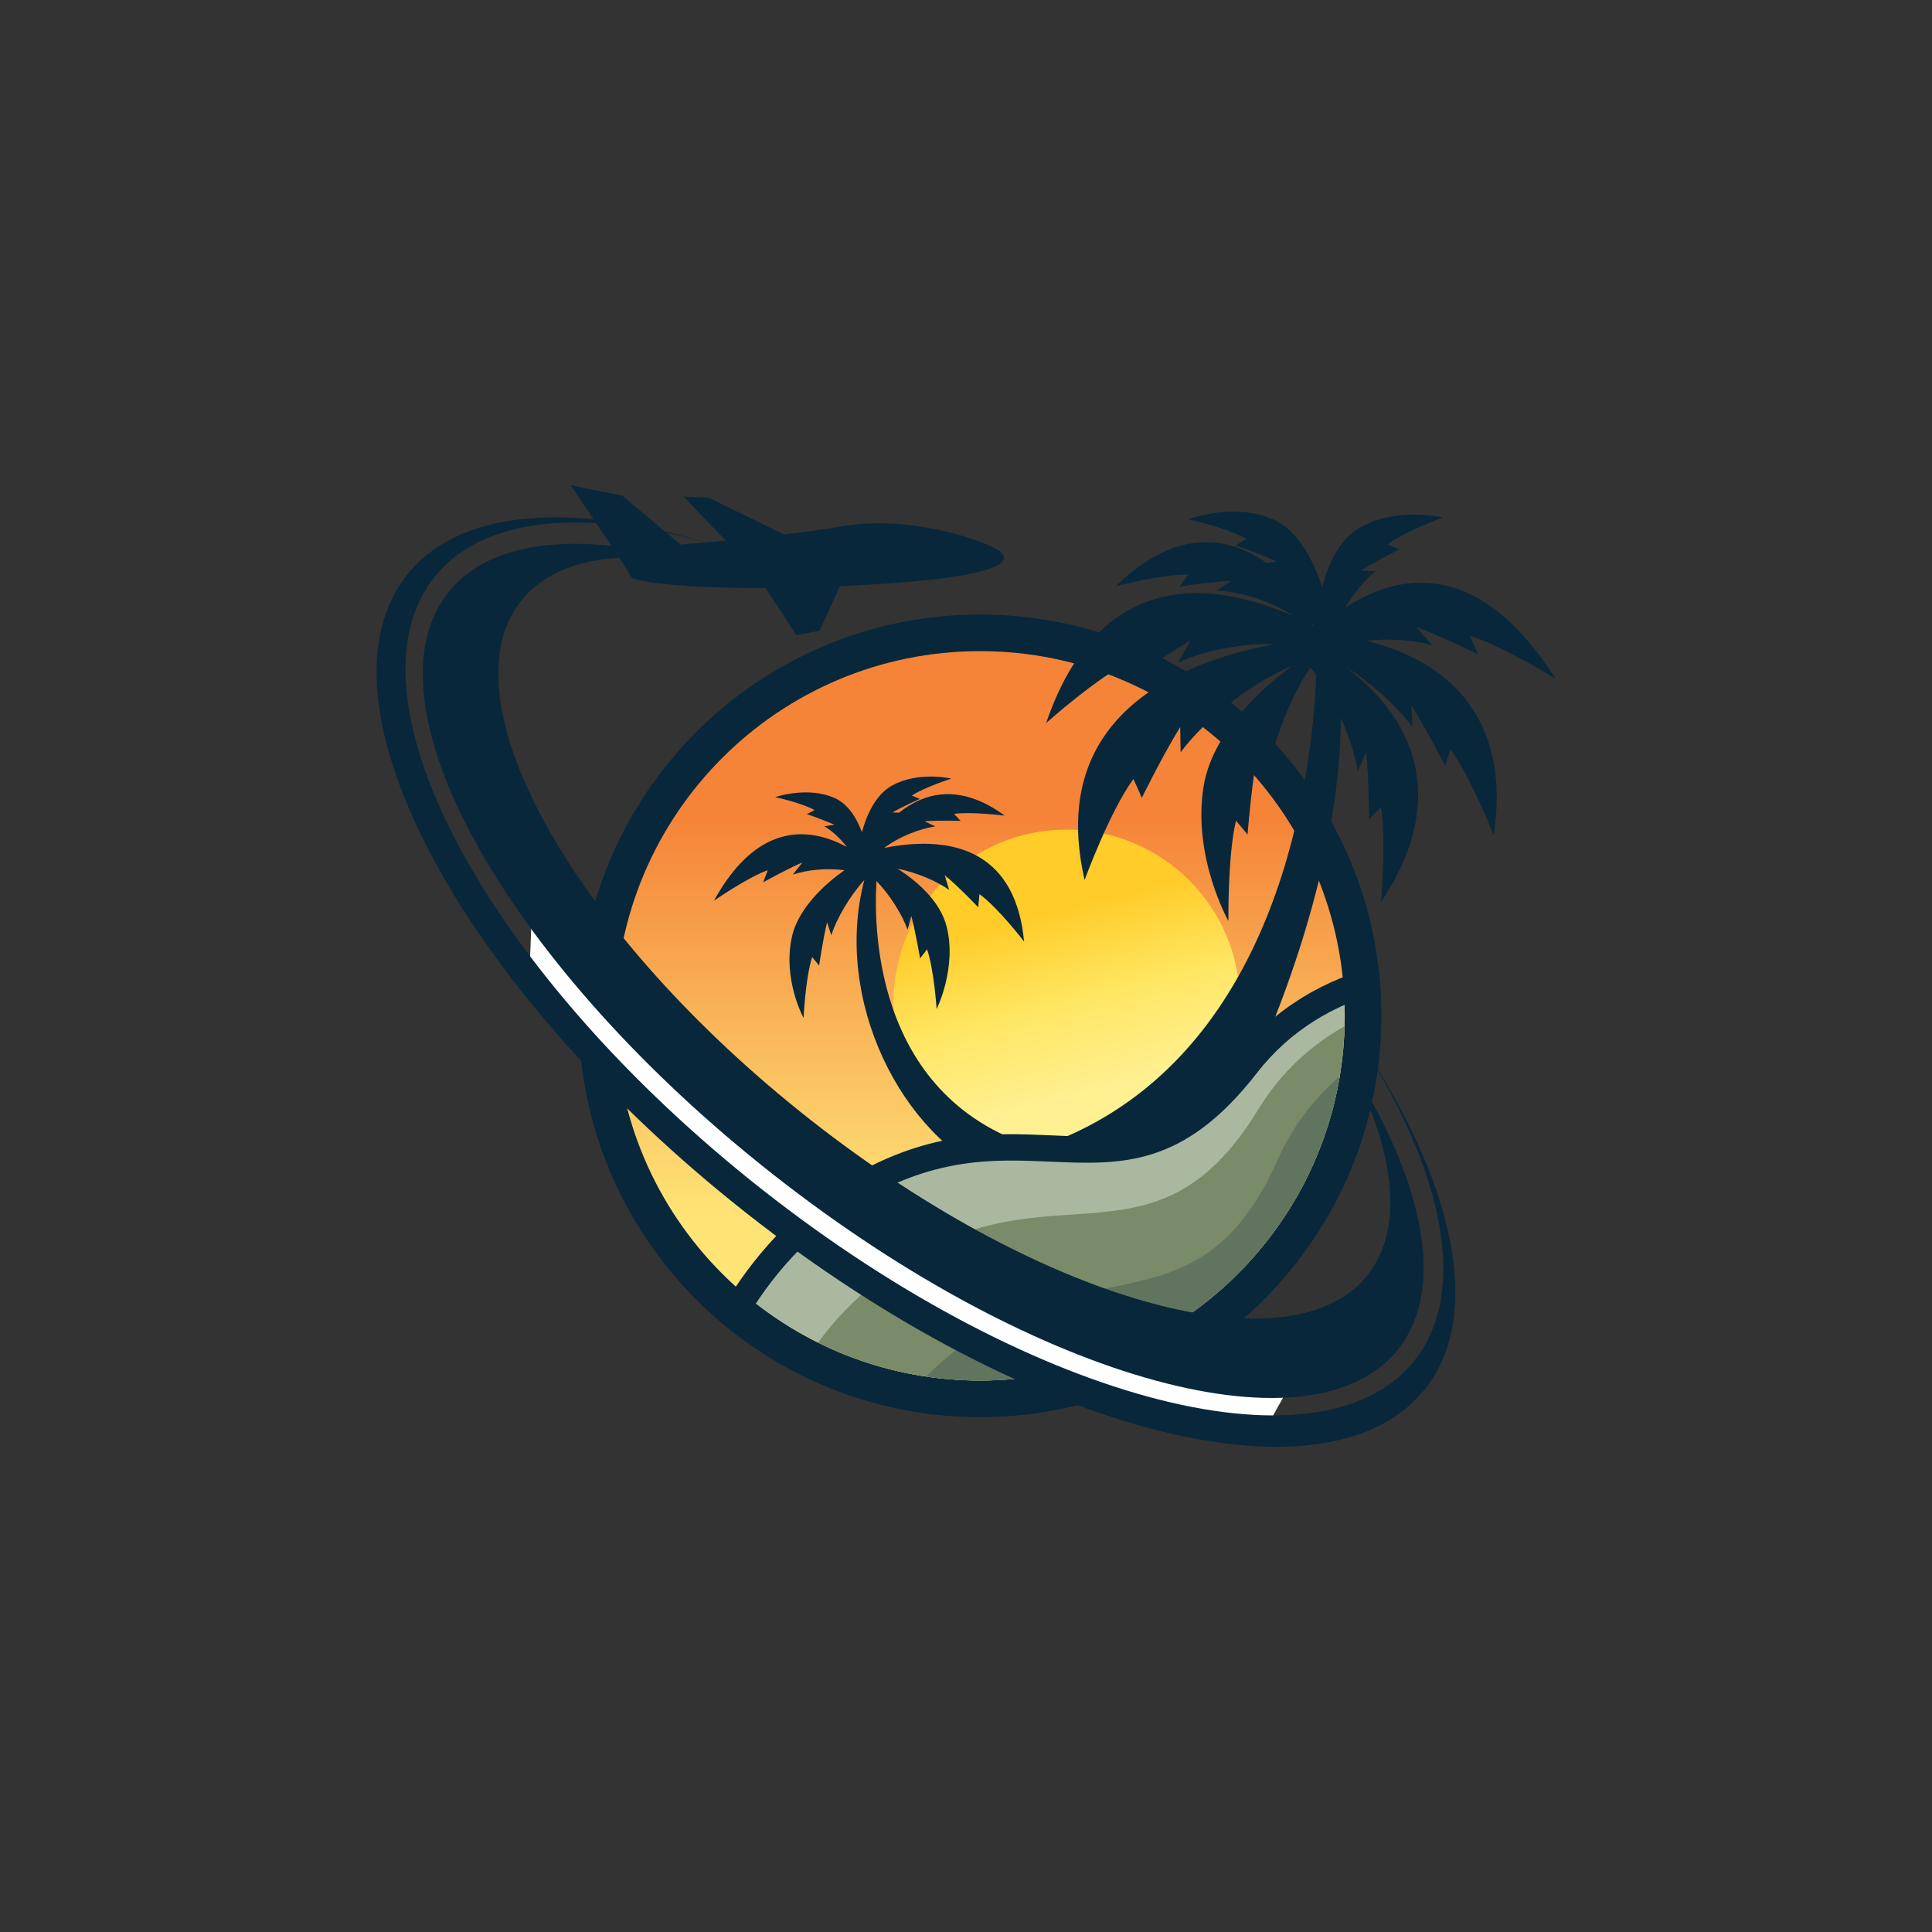 <?xml version="1.0" encoding="UTF-8"?>
<svg xmlns="http://www.w3.org/2000/svg" xmlns:xlink="http://www.w3.org/1999/xlink" width="80" height="80" viewBox="0 0 3000 3000">
<rect x="0" y="0" width="3000" height="3000" fill="#333333" stroke="none"/>
<defs>
<clipPath id="clip-0">
<path clip-rule="nonzero" d="M 955 1011 L 2089 1011 L 2089 2144 L 955 2144 Z M 955 1011 "/>
</clipPath>
<clipPath id="clip-1">
<path clip-rule="nonzero" d="M 1521.82 1011.078 C 1834.5 1011.078 2088.109 1264.691 2088.109 1577.371 C 2088.109 1890.051 1834.5 2143.66 1521.82 2143.66 C 1209.141 2143.66 955.527 1890.051 955.527 1577.371 C 955.527 1264.691 1209.141 1011.078 1521.82 1011.078 Z M 1521.82 1011.078 "/>
</clipPath>
<clipPath id="clip-2">
<path clip-rule="nonzero" d="M 1521.82 1011.078 C 1834.5 1011.078 2088.109 1264.691 2088.109 1577.371 C 2088.109 1890.051 1834.5 2143.66 1521.82 2143.66 C 1209.141 2143.66 955.527 1890.051 955.527 1577.371 C 955.527 1264.691 1209.141 1011.078 1521.82 1011.078 "/>
</clipPath>
<linearGradient id="linear-pattern-0" gradientUnits="userSpaceOnUse" x1="-0.426" y1="0" x2="1.426" y2="0" gradientTransform="matrix(0, 611.677, 611.677, 0, 1521.82, 1271.52)">
<stop offset="0" stop-color="rgb(96.077%, 51.764%, 22.353%)" stop-opacity="1"/>
<stop offset="0.125" stop-color="rgb(96.077%, 51.764%, 22.353%)" stop-opacity="1"/>
<stop offset="0.188" stop-color="rgb(96.077%, 51.764%, 22.353%)" stop-opacity="1"/>
<stop offset="0.219" stop-color="rgb(96.077%, 51.764%, 22.353%)" stop-opacity="1"/>
<stop offset="0.234" stop-color="rgb(96.091%, 51.917%, 22.449%)" stop-opacity="1"/>
<stop offset="0.238" stop-color="rgb(96.132%, 52.338%, 22.714%)" stop-opacity="1"/>
<stop offset="0.242" stop-color="rgb(96.158%, 52.608%, 22.885%)" stop-opacity="1"/>
<stop offset="0.246" stop-color="rgb(96.182%, 52.876%, 23.055%)" stop-opacity="1"/>
<stop offset="0.25" stop-color="rgb(96.208%, 53.146%, 23.225%)" stop-opacity="1"/>
<stop offset="0.254" stop-color="rgb(96.234%, 53.415%, 23.395%)" stop-opacity="1"/>
<stop offset="0.258" stop-color="rgb(96.26%, 53.685%, 23.566%)" stop-opacity="1"/>
<stop offset="0.262" stop-color="rgb(96.284%, 53.955%, 23.735%)" stop-opacity="1"/>
<stop offset="0.266" stop-color="rgb(96.31%, 54.225%, 23.906%)" stop-opacity="1"/>
<stop offset="0.27" stop-color="rgb(96.336%, 54.494%, 24.075%)" stop-opacity="1"/>
<stop offset="0.273" stop-color="rgb(96.362%, 54.764%, 24.246%)" stop-opacity="1"/>
<stop offset="0.277" stop-color="rgb(96.387%, 55.032%, 24.416%)" stop-opacity="1"/>
<stop offset="0.281" stop-color="rgb(96.413%, 55.302%, 24.586%)" stop-opacity="1"/>
<stop offset="0.285" stop-color="rgb(96.439%, 55.571%, 24.756%)" stop-opacity="1"/>
<stop offset="0.289" stop-color="rgb(96.465%, 55.841%, 24.927%)" stop-opacity="1"/>
<stop offset="0.293" stop-color="rgb(96.489%, 56.11%, 25.096%)" stop-opacity="1"/>
<stop offset="0.297" stop-color="rgb(96.515%, 56.38%, 25.267%)" stop-opacity="1"/>
<stop offset="0.301" stop-color="rgb(96.541%, 56.65%, 25.438%)" stop-opacity="1"/>
<stop offset="0.305" stop-color="rgb(96.567%, 56.92%, 25.609%)" stop-opacity="1"/>
<stop offset="0.309" stop-color="rgb(96.591%, 57.188%, 25.778%)" stop-opacity="1"/>
<stop offset="0.312" stop-color="rgb(96.617%, 57.458%, 25.949%)" stop-opacity="1"/>
<stop offset="0.316" stop-color="rgb(96.642%, 57.727%, 26.118%)" stop-opacity="1"/>
<stop offset="0.32" stop-color="rgb(96.667%, 57.997%, 26.289%)" stop-opacity="1"/>
<stop offset="0.324" stop-color="rgb(96.693%, 58.266%, 26.459%)" stop-opacity="1"/>
<stop offset="0.328" stop-color="rgb(96.719%, 58.536%, 26.63%)" stop-opacity="1"/>
<stop offset="0.332" stop-color="rgb(96.744%, 58.804%, 26.799%)" stop-opacity="1"/>
<stop offset="0.336" stop-color="rgb(96.77%, 59.074%, 26.97%)" stop-opacity="1"/>
<stop offset="0.34" stop-color="rgb(96.796%, 59.343%, 27.139%)" stop-opacity="1"/>
<stop offset="0.344" stop-color="rgb(96.822%, 59.613%, 27.31%)" stop-opacity="1"/>
<stop offset="0.348" stop-color="rgb(96.846%, 59.883%, 27.48%)" stop-opacity="1"/>
<stop offset="0.352" stop-color="rgb(96.872%, 60.153%, 27.65%)" stop-opacity="1"/>
<stop offset="0.355" stop-color="rgb(96.898%, 60.422%, 27.82%)" stop-opacity="1"/>
<stop offset="0.359" stop-color="rgb(96.924%, 60.692%, 27.991%)" stop-opacity="1"/>
<stop offset="0.363" stop-color="rgb(96.948%, 60.96%, 28.16%)" stop-opacity="1"/>
<stop offset="0.367" stop-color="rgb(96.974%, 61.23%, 28.331%)" stop-opacity="1"/>
<stop offset="0.371" stop-color="rgb(97%, 61.499%, 28.5%)" stop-opacity="1"/>
<stop offset="0.375" stop-color="rgb(97.026%, 61.769%, 28.671%)" stop-opacity="1"/>
<stop offset="0.379" stop-color="rgb(97.05%, 62.038%, 28.841%)" stop-opacity="1"/>
<stop offset="0.383" stop-color="rgb(97.076%, 62.308%, 29.012%)" stop-opacity="1"/>
<stop offset="0.387" stop-color="rgb(97.102%, 62.578%, 29.181%)" stop-opacity="1"/>
<stop offset="0.391" stop-color="rgb(97.128%, 62.848%, 29.352%)" stop-opacity="1"/>
<stop offset="0.395" stop-color="rgb(97.153%, 63.116%, 29.521%)" stop-opacity="1"/>
<stop offset="0.398" stop-color="rgb(97.179%, 63.387%, 29.692%)" stop-opacity="1"/>
<stop offset="0.402" stop-color="rgb(97.203%, 63.655%, 29.861%)" stop-opacity="1"/>
<stop offset="0.406" stop-color="rgb(97.229%, 63.925%, 30.032%)" stop-opacity="1"/>
<stop offset="0.41" stop-color="rgb(97.255%, 64.194%, 30.202%)" stop-opacity="1"/>
<stop offset="0.414" stop-color="rgb(97.281%, 64.464%, 30.373%)" stop-opacity="1"/>
<stop offset="0.418" stop-color="rgb(97.305%, 64.732%, 30.542%)" stop-opacity="1"/>
<stop offset="0.422" stop-color="rgb(97.331%, 65.002%, 30.713%)" stop-opacity="1"/>
<stop offset="0.426" stop-color="rgb(97.357%, 65.273%, 30.884%)" stop-opacity="1"/>
<stop offset="0.43" stop-color="rgb(97.383%, 65.543%, 31.055%)" stop-opacity="1"/>
<stop offset="0.434" stop-color="rgb(97.408%, 65.811%, 31.224%)" stop-opacity="1"/>
<stop offset="0.438" stop-color="rgb(97.433%, 66.081%, 31.395%)" stop-opacity="1"/>
<stop offset="0.441" stop-color="rgb(97.459%, 66.35%, 31.564%)" stop-opacity="1"/>
<stop offset="0.445" stop-color="rgb(97.485%, 66.62%, 31.735%)" stop-opacity="1"/>
<stop offset="0.449" stop-color="rgb(97.51%, 66.888%, 31.905%)" stop-opacity="1"/>
<stop offset="0.453" stop-color="rgb(97.536%, 67.159%, 32.075%)" stop-opacity="1"/>
<stop offset="0.457" stop-color="rgb(97.562%, 67.427%, 32.245%)" stop-opacity="1"/>
<stop offset="0.461" stop-color="rgb(97.588%, 67.697%, 32.416%)" stop-opacity="1"/>
<stop offset="0.465" stop-color="rgb(97.612%, 67.966%, 32.585%)" stop-opacity="1"/>
<stop offset="0.469" stop-color="rgb(97.638%, 68.236%, 32.756%)" stop-opacity="1"/>
<stop offset="0.473" stop-color="rgb(97.664%, 68.506%, 32.925%)" stop-opacity="1"/>
<stop offset="0.477" stop-color="rgb(97.69%, 68.776%, 33.096%)" stop-opacity="1"/>
<stop offset="0.48" stop-color="rgb(97.714%, 69.044%, 33.266%)" stop-opacity="1"/>
<stop offset="0.484" stop-color="rgb(97.74%, 69.315%, 33.437%)" stop-opacity="1"/>
<stop offset="0.488" stop-color="rgb(97.766%, 69.583%, 33.606%)" stop-opacity="1"/>
<stop offset="0.492" stop-color="rgb(97.792%, 69.853%, 33.777%)" stop-opacity="1"/>
<stop offset="0.496" stop-color="rgb(97.816%, 70.122%, 33.946%)" stop-opacity="1"/>
<stop offset="0.5" stop-color="rgb(97.842%, 70.392%, 34.117%)" stop-opacity="1"/>
<stop offset="0.504" stop-color="rgb(97.867%, 70.66%, 34.286%)" stop-opacity="1"/>
<stop offset="0.508" stop-color="rgb(97.893%, 70.93%, 34.457%)" stop-opacity="1"/>
<stop offset="0.512" stop-color="rgb(97.919%, 71.201%, 34.627%)" stop-opacity="1"/>
<stop offset="0.516" stop-color="rgb(97.945%, 71.471%, 34.798%)" stop-opacity="1"/>
<stop offset="0.52" stop-color="rgb(97.969%, 71.739%, 34.967%)" stop-opacity="1"/>
<stop offset="0.523" stop-color="rgb(97.995%, 72.009%, 35.138%)" stop-opacity="1"/>
<stop offset="0.527" stop-color="rgb(98.021%, 72.278%, 35.307%)" stop-opacity="1"/>
<stop offset="0.531" stop-color="rgb(98.047%, 72.548%, 35.478%)" stop-opacity="1"/>
<stop offset="0.535" stop-color="rgb(98.071%, 72.816%, 35.648%)" stop-opacity="1"/>
<stop offset="0.539" stop-color="rgb(98.097%, 73.087%, 35.818%)" stop-opacity="1"/>
<stop offset="0.543" stop-color="rgb(98.123%, 73.355%, 35.989%)" stop-opacity="1"/>
<stop offset="0.547" stop-color="rgb(98.149%, 73.625%, 36.16%)" stop-opacity="1"/>
<stop offset="0.551" stop-color="rgb(98.174%, 73.894%, 36.33%)" stop-opacity="1"/>
<stop offset="0.555" stop-color="rgb(98.199%, 74.164%, 36.501%)" stop-opacity="1"/>
<stop offset="0.559" stop-color="rgb(98.225%, 74.434%, 36.67%)" stop-opacity="1"/>
<stop offset="0.562" stop-color="rgb(98.251%, 74.704%, 36.841%)" stop-opacity="1"/>
<stop offset="0.566" stop-color="rgb(98.276%, 74.973%, 37.01%)" stop-opacity="1"/>
<stop offset="0.57" stop-color="rgb(98.302%, 75.243%, 37.181%)" stop-opacity="1"/>
<stop offset="0.574" stop-color="rgb(98.328%, 75.511%, 37.35%)" stop-opacity="1"/>
<stop offset="0.578" stop-color="rgb(98.354%, 75.781%, 37.521%)" stop-opacity="1"/>
<stop offset="0.582" stop-color="rgb(98.378%, 76.05%, 37.691%)" stop-opacity="1"/>
<stop offset="0.586" stop-color="rgb(98.404%, 76.32%, 37.862%)" stop-opacity="1"/>
<stop offset="0.59" stop-color="rgb(98.43%, 76.588%, 38.031%)" stop-opacity="1"/>
<stop offset="0.594" stop-color="rgb(98.456%, 76.859%, 38.202%)" stop-opacity="1"/>
<stop offset="0.598" stop-color="rgb(98.48%, 77.129%, 38.371%)" stop-opacity="1"/>
<stop offset="0.602" stop-color="rgb(98.506%, 77.399%, 38.542%)" stop-opacity="1"/>
<stop offset="0.605" stop-color="rgb(98.531%, 77.667%, 38.712%)" stop-opacity="1"/>
<stop offset="0.609" stop-color="rgb(98.557%, 77.937%, 38.882%)" stop-opacity="1"/>
<stop offset="0.613" stop-color="rgb(98.582%, 78.206%, 39.052%)" stop-opacity="1"/>
<stop offset="0.617" stop-color="rgb(98.608%, 78.476%, 39.223%)" stop-opacity="1"/>
<stop offset="0.621" stop-color="rgb(98.633%, 78.745%, 39.392%)" stop-opacity="1"/>
<stop offset="0.625" stop-color="rgb(98.659%, 79.015%, 39.563%)" stop-opacity="1"/>
<stop offset="0.629" stop-color="rgb(98.685%, 79.283%, 39.732%)" stop-opacity="1"/>
<stop offset="0.633" stop-color="rgb(98.711%, 79.553%, 39.903%)" stop-opacity="1"/>
<stop offset="0.637" stop-color="rgb(98.735%, 79.822%, 40.073%)" stop-opacity="1"/>
<stop offset="0.641" stop-color="rgb(98.761%, 80.092%, 40.244%)" stop-opacity="1"/>
<stop offset="0.645" stop-color="rgb(98.787%, 80.362%, 40.413%)" stop-opacity="1"/>
<stop offset="0.648" stop-color="rgb(98.813%, 80.632%, 40.584%)" stop-opacity="1"/>
<stop offset="0.652" stop-color="rgb(98.837%, 80.901%, 40.753%)" stop-opacity="1"/>
<stop offset="0.656" stop-color="rgb(98.863%, 81.171%, 40.924%)" stop-opacity="1"/>
<stop offset="0.66" stop-color="rgb(98.889%, 81.439%, 41.093%)" stop-opacity="1"/>
<stop offset="0.664" stop-color="rgb(98.915%, 81.709%, 41.264%)" stop-opacity="1"/>
<stop offset="0.668" stop-color="rgb(98.94%, 81.978%, 41.435%)" stop-opacity="1"/>
<stop offset="0.672" stop-color="rgb(98.965%, 82.248%, 41.606%)" stop-opacity="1"/>
<stop offset="0.676" stop-color="rgb(98.991%, 82.516%, 41.776%)" stop-opacity="1"/>
<stop offset="0.68" stop-color="rgb(99.017%, 82.787%, 41.946%)" stop-opacity="1"/>
<stop offset="0.684" stop-color="rgb(99.042%, 83.057%, 42.116%)" stop-opacity="1"/>
<stop offset="0.688" stop-color="rgb(99.068%, 83.327%, 42.287%)" stop-opacity="1"/>
<stop offset="0.691" stop-color="rgb(99.092%, 83.595%, 42.456%)" stop-opacity="1"/>
<stop offset="0.695" stop-color="rgb(99.118%, 83.865%, 42.627%)" stop-opacity="1"/>
<stop offset="0.699" stop-color="rgb(99.144%, 84.134%, 42.796%)" stop-opacity="1"/>
<stop offset="0.703" stop-color="rgb(99.17%, 84.404%, 42.967%)" stop-opacity="1"/>
<stop offset="0.707" stop-color="rgb(99.194%, 84.673%, 43.137%)" stop-opacity="1"/>
<stop offset="0.711" stop-color="rgb(99.22%, 84.943%, 43.307%)" stop-opacity="1"/>
<stop offset="0.715" stop-color="rgb(99.246%, 85.211%, 43.477%)" stop-opacity="1"/>
<stop offset="0.719" stop-color="rgb(99.272%, 85.481%, 43.648%)" stop-opacity="1"/>
<stop offset="0.723" stop-color="rgb(99.297%, 85.75%, 43.817%)" stop-opacity="1"/>
<stop offset="0.727" stop-color="rgb(99.323%, 86.02%, 43.988%)" stop-opacity="1"/>
<stop offset="0.73" stop-color="rgb(99.348%, 86.29%, 44.157%)" stop-opacity="1"/>
<stop offset="0.734" stop-color="rgb(99.374%, 86.56%, 44.328%)" stop-opacity="1"/>
<stop offset="0.738" stop-color="rgb(99.399%, 86.829%, 44.498%)" stop-opacity="1"/>
<stop offset="0.742" stop-color="rgb(99.425%, 87.099%, 44.669%)" stop-opacity="1"/>
<stop offset="0.746" stop-color="rgb(99.451%, 87.367%, 44.838%)" stop-opacity="1"/>
<stop offset="0.75" stop-color="rgb(99.477%, 87.637%, 45.009%)" stop-opacity="1"/>
<stop offset="0.754" stop-color="rgb(99.501%, 87.906%, 45.178%)" stop-opacity="1"/>
<stop offset="0.758" stop-color="rgb(99.527%, 88.176%, 45.349%)" stop-opacity="1"/>
<stop offset="0.762" stop-color="rgb(99.553%, 88.445%, 45.518%)" stop-opacity="1"/>
<stop offset="0.766" stop-color="rgb(99.579%, 88.715%, 45.689%)" stop-opacity="1"/>
<stop offset="0.781" stop-color="rgb(99.593%, 88.866%, 45.786%)" stop-opacity="1"/>
<stop offset="0.812" stop-color="rgb(99.606%, 89.018%, 45.882%)" stop-opacity="1"/>
<stop offset="0.875" stop-color="rgb(99.606%, 89.018%, 45.882%)" stop-opacity="1"/>
<stop offset="1" stop-color="rgb(99.606%, 89.018%, 45.882%)" stop-opacity="1"/>
</linearGradient>
<clipPath id="clip-3">
<path clip-rule="nonzero" d="M 1387 1288 L 1926 1288 L 1926 1827 L 1387 1827 Z M 1387 1288 "/>
</clipPath>
<clipPath id="clip-4">
<path clip-rule="nonzero" d="M 1656.352 1288.199 C 1804.961 1288.199 1925.43 1408.672 1925.43 1557.27 C 1925.43 1705.879 1804.961 1826.34 1656.352 1826.34 C 1507.75 1826.34 1387.281 1705.879 1387.281 1557.27 C 1387.281 1408.672 1507.75 1288.199 1656.352 1288.199 Z M 1656.352 1288.199 "/>
</clipPath>
<clipPath id="clip-5">
<path clip-rule="nonzero" d="M 1656.352 1288.199 C 1804.961 1288.199 1925.43 1408.672 1925.43 1557.27 C 1925.43 1705.879 1804.961 1826.34 1656.352 1826.34 C 1507.75 1826.34 1387.281 1705.879 1387.281 1557.27 C 1387.281 1408.672 1507.75 1288.199 1656.352 1288.199 "/>
</clipPath>
<linearGradient id="linear-pattern-1" gradientUnits="userSpaceOnUse" x1="-0.637" y1="0" x2="1.637" y2="0" gradientTransform="matrix(70.342, 278.642, 278.642, -70.342, 1621.16, 1417.88)">
<stop offset="0" stop-color="rgb(100%, 79.999%, 16.078%)" stop-opacity="1"/>
<stop offset="0.25" stop-color="rgb(100%, 79.999%, 16.078%)" stop-opacity="1"/>
<stop offset="0.281" stop-color="rgb(100%, 80.028%, 16.142%)" stop-opacity="1"/>
<stop offset="0.285" stop-color="rgb(100%, 80.237%, 16.608%)" stop-opacity="1"/>
<stop offset="0.289" stop-color="rgb(100%, 80.417%, 17.01%)" stop-opacity="1"/>
<stop offset="0.293" stop-color="rgb(100%, 80.597%, 17.413%)" stop-opacity="1"/>
<stop offset="0.297" stop-color="rgb(100%, 80.779%, 17.816%)" stop-opacity="1"/>
<stop offset="0.301" stop-color="rgb(100%, 80.959%, 18.217%)" stop-opacity="1"/>
<stop offset="0.305" stop-color="rgb(100%, 81.139%, 18.62%)" stop-opacity="1"/>
<stop offset="0.309" stop-color="rgb(100%, 81.319%, 19.023%)" stop-opacity="1"/>
<stop offset="0.312" stop-color="rgb(100%, 81.5%, 19.426%)" stop-opacity="1"/>
<stop offset="0.316" stop-color="rgb(100%, 81.68%, 19.827%)" stop-opacity="1"/>
<stop offset="0.32" stop-color="rgb(100%, 81.86%, 20.23%)" stop-opacity="1"/>
<stop offset="0.324" stop-color="rgb(100%, 82.04%, 20.633%)" stop-opacity="1"/>
<stop offset="0.328" stop-color="rgb(100%, 82.222%, 21.036%)" stop-opacity="1"/>
<stop offset="0.332" stop-color="rgb(100%, 82.402%, 21.439%)" stop-opacity="1"/>
<stop offset="0.336" stop-color="rgb(100%, 82.582%, 21.841%)" stop-opacity="1"/>
<stop offset="0.34" stop-color="rgb(100%, 82.762%, 22.243%)" stop-opacity="1"/>
<stop offset="0.344" stop-color="rgb(100%, 82.944%, 22.646%)" stop-opacity="1"/>
<stop offset="0.348" stop-color="rgb(100%, 83.124%, 23.048%)" stop-opacity="1"/>
<stop offset="0.352" stop-color="rgb(100%, 83.304%, 23.451%)" stop-opacity="1"/>
<stop offset="0.355" stop-color="rgb(100%, 83.484%, 23.853%)" stop-opacity="1"/>
<stop offset="0.359" stop-color="rgb(100%, 83.665%, 24.255%)" stop-opacity="1"/>
<stop offset="0.363" stop-color="rgb(100%, 83.846%, 24.658%)" stop-opacity="1"/>
<stop offset="0.367" stop-color="rgb(100%, 84.026%, 25.061%)" stop-opacity="1"/>
<stop offset="0.371" stop-color="rgb(100%, 84.206%, 25.462%)" stop-opacity="1"/>
<stop offset="0.375" stop-color="rgb(100%, 84.387%, 25.865%)" stop-opacity="1"/>
<stop offset="0.379" stop-color="rgb(100%, 84.567%, 26.268%)" stop-opacity="1"/>
<stop offset="0.383" stop-color="rgb(100%, 84.747%, 26.671%)" stop-opacity="1"/>
<stop offset="0.387" stop-color="rgb(100%, 84.927%, 27.072%)" stop-opacity="1"/>
<stop offset="0.391" stop-color="rgb(100%, 85.109%, 27.475%)" stop-opacity="1"/>
<stop offset="0.395" stop-color="rgb(100%, 85.289%, 27.878%)" stop-opacity="1"/>
<stop offset="0.398" stop-color="rgb(100%, 85.469%, 28.281%)" stop-opacity="1"/>
<stop offset="0.402" stop-color="rgb(100%, 85.649%, 28.683%)" stop-opacity="1"/>
<stop offset="0.406" stop-color="rgb(100%, 85.831%, 29.086%)" stop-opacity="1"/>
<stop offset="0.41" stop-color="rgb(100%, 86.011%, 29.488%)" stop-opacity="1"/>
<stop offset="0.414" stop-color="rgb(100%, 86.191%, 29.89%)" stop-opacity="1"/>
<stop offset="0.418" stop-color="rgb(100%, 86.371%, 30.293%)" stop-opacity="1"/>
<stop offset="0.422" stop-color="rgb(100%, 86.552%, 30.696%)" stop-opacity="1"/>
<stop offset="0.426" stop-color="rgb(100%, 86.732%, 31.097%)" stop-opacity="1"/>
<stop offset="0.43" stop-color="rgb(100%, 86.913%, 31.5%)" stop-opacity="1"/>
<stop offset="0.434" stop-color="rgb(100%, 87.093%, 31.903%)" stop-opacity="1"/>
<stop offset="0.438" stop-color="rgb(100%, 87.274%, 32.306%)" stop-opacity="1"/>
<stop offset="0.441" stop-color="rgb(100%, 87.454%, 32.707%)" stop-opacity="1"/>
<stop offset="0.445" stop-color="rgb(100%, 87.634%, 33.11%)" stop-opacity="1"/>
<stop offset="0.449" stop-color="rgb(100%, 87.814%, 33.513%)" stop-opacity="1"/>
<stop offset="0.453" stop-color="rgb(100%, 87.996%, 33.916%)" stop-opacity="1"/>
<stop offset="0.457" stop-color="rgb(100%, 88.176%, 34.317%)" stop-opacity="1"/>
<stop offset="0.461" stop-color="rgb(100%, 88.356%, 34.72%)" stop-opacity="1"/>
<stop offset="0.465" stop-color="rgb(100%, 88.536%, 35.123%)" stop-opacity="1"/>
<stop offset="0.469" stop-color="rgb(100%, 88.718%, 35.526%)" stop-opacity="1"/>
<stop offset="0.473" stop-color="rgb(100%, 88.898%, 35.927%)" stop-opacity="1"/>
<stop offset="0.477" stop-color="rgb(100%, 89.078%, 36.33%)" stop-opacity="1"/>
<stop offset="0.48" stop-color="rgb(100%, 89.258%, 36.732%)" stop-opacity="1"/>
<stop offset="0.484" stop-color="rgb(100%, 89.439%, 37.135%)" stop-opacity="1"/>
<stop offset="0.488" stop-color="rgb(100%, 89.619%, 37.538%)" stop-opacity="1"/>
<stop offset="0.492" stop-color="rgb(100%, 89.799%, 37.941%)" stop-opacity="1"/>
<stop offset="0.496" stop-color="rgb(100%, 89.98%, 38.342%)" stop-opacity="1"/>
<stop offset="0.5" stop-color="rgb(100%, 90.161%, 38.745%)" stop-opacity="1"/>
<stop offset="0.504" stop-color="rgb(100%, 90.24%, 39.075%)" stop-opacity="1"/>
<stop offset="0.508" stop-color="rgb(100%, 90.321%, 39.404%)" stop-opacity="1"/>
<stop offset="0.512" stop-color="rgb(100%, 90.392%, 39.726%)" stop-opacity="1"/>
<stop offset="0.516" stop-color="rgb(100%, 90.462%, 40.048%)" stop-opacity="1"/>
<stop offset="0.52" stop-color="rgb(100%, 90.532%, 40.369%)" stop-opacity="1"/>
<stop offset="0.523" stop-color="rgb(100%, 90.602%, 40.691%)" stop-opacity="1"/>
<stop offset="0.527" stop-color="rgb(100%, 90.671%, 41.013%)" stop-opacity="1"/>
<stop offset="0.531" stop-color="rgb(100%, 90.741%, 41.335%)" stop-opacity="1"/>
<stop offset="0.535" stop-color="rgb(100%, 90.811%, 41.656%)" stop-opacity="1"/>
<stop offset="0.539" stop-color="rgb(100%, 90.881%, 41.978%)" stop-opacity="1"/>
<stop offset="0.543" stop-color="rgb(100%, 90.952%, 42.3%)" stop-opacity="1"/>
<stop offset="0.547" stop-color="rgb(100%, 91.022%, 42.622%)" stop-opacity="1"/>
<stop offset="0.551" stop-color="rgb(100%, 91.09%, 42.943%)" stop-opacity="1"/>
<stop offset="0.555" stop-color="rgb(100%, 91.161%, 43.265%)" stop-opacity="1"/>
<stop offset="0.559" stop-color="rgb(100%, 91.231%, 43.587%)" stop-opacity="1"/>
<stop offset="0.562" stop-color="rgb(100%, 91.301%, 43.909%)" stop-opacity="1"/>
<stop offset="0.566" stop-color="rgb(100%, 91.371%, 44.231%)" stop-opacity="1"/>
<stop offset="0.57" stop-color="rgb(100%, 91.441%, 44.553%)" stop-opacity="1"/>
<stop offset="0.574" stop-color="rgb(100%, 91.51%, 44.873%)" stop-opacity="1"/>
<stop offset="0.578" stop-color="rgb(100%, 91.58%, 45.195%)" stop-opacity="1"/>
<stop offset="0.582" stop-color="rgb(100%, 91.65%, 45.517%)" stop-opacity="1"/>
<stop offset="0.586" stop-color="rgb(100%, 91.721%, 45.839%)" stop-opacity="1"/>
<stop offset="0.59" stop-color="rgb(100%, 91.791%, 46.161%)" stop-opacity="1"/>
<stop offset="0.594" stop-color="rgb(100%, 91.861%, 46.483%)" stop-opacity="1"/>
<stop offset="0.598" stop-color="rgb(100%, 91.93%, 46.803%)" stop-opacity="1"/>
<stop offset="0.602" stop-color="rgb(100%, 92%, 47.125%)" stop-opacity="1"/>
<stop offset="0.605" stop-color="rgb(100%, 92.07%, 47.447%)" stop-opacity="1"/>
<stop offset="0.609" stop-color="rgb(100%, 92.14%, 47.769%)" stop-opacity="1"/>
<stop offset="0.613" stop-color="rgb(100%, 92.21%, 48.091%)" stop-opacity="1"/>
<stop offset="0.617" stop-color="rgb(100%, 92.281%, 48.413%)" stop-opacity="1"/>
<stop offset="0.621" stop-color="rgb(100%, 92.349%, 48.735%)" stop-opacity="1"/>
<stop offset="0.625" stop-color="rgb(100%, 92.419%, 49.057%)" stop-opacity="1"/>
<stop offset="0.629" stop-color="rgb(100%, 92.49%, 49.377%)" stop-opacity="1"/>
<stop offset="0.633" stop-color="rgb(100%, 92.56%, 49.699%)" stop-opacity="1"/>
<stop offset="0.637" stop-color="rgb(100%, 92.63%, 50.021%)" stop-opacity="1"/>
<stop offset="0.641" stop-color="rgb(100%, 92.7%, 50.343%)" stop-opacity="1"/>
<stop offset="0.645" stop-color="rgb(100%, 92.769%, 50.665%)" stop-opacity="1"/>
<stop offset="0.648" stop-color="rgb(100%, 92.839%, 50.987%)" stop-opacity="1"/>
<stop offset="0.652" stop-color="rgb(100%, 92.909%, 51.308%)" stop-opacity="1"/>
<stop offset="0.656" stop-color="rgb(100%, 92.979%, 51.63%)" stop-opacity="1"/>
<stop offset="0.66" stop-color="rgb(100%, 93.05%, 51.952%)" stop-opacity="1"/>
<stop offset="0.664" stop-color="rgb(100%, 93.12%, 52.274%)" stop-opacity="1"/>
<stop offset="0.668" stop-color="rgb(100%, 93.188%, 52.596%)" stop-opacity="1"/>
<stop offset="0.672" stop-color="rgb(100%, 93.259%, 52.917%)" stop-opacity="1"/>
<stop offset="0.676" stop-color="rgb(100%, 93.329%, 53.238%)" stop-opacity="1"/>
<stop offset="0.68" stop-color="rgb(100%, 93.399%, 53.56%)" stop-opacity="1"/>
<stop offset="0.684" stop-color="rgb(100%, 93.469%, 53.882%)" stop-opacity="1"/>
<stop offset="0.688" stop-color="rgb(100%, 93.539%, 54.204%)" stop-opacity="1"/>
<stop offset="0.691" stop-color="rgb(100%, 93.608%, 54.526%)" stop-opacity="1"/>
<stop offset="0.695" stop-color="rgb(100%, 93.678%, 54.848%)" stop-opacity="1"/>
<stop offset="0.699" stop-color="rgb(100%, 93.748%, 55.168%)" stop-opacity="1"/>
<stop offset="0.703" stop-color="rgb(100%, 93.819%, 55.49%)" stop-opacity="1"/>
<stop offset="0.707" stop-color="rgb(100%, 93.889%, 55.812%)" stop-opacity="1"/>
<stop offset="0.711" stop-color="rgb(100%, 93.959%, 56.134%)" stop-opacity="1"/>
<stop offset="0.715" stop-color="rgb(100%, 94.028%, 56.456%)" stop-opacity="1"/>
<stop offset="0.719" stop-color="rgb(100%, 94.098%, 56.778%)" stop-opacity="1"/>
<stop offset="0.75" stop-color="rgb(100%, 94.107%, 56.819%)" stop-opacity="1"/>
<stop offset="1" stop-color="rgb(100%, 94.116%, 56.862%)" stop-opacity="1"/>
</linearGradient>
</defs>
<rect x="-300" y="-300" width="80" height="80" fill="rgb(100%, 100%, 100%)" fill-opacity="1"/>
<path fill-rule="nonzero" fill="rgb(3.137%, 15.282%, 23.143%)" fill-opacity="1" d="M 1521.82 954.172 C 1866.039 954.172 2145.012 1233.148 2145.012 1577.371 C 2145.012 1921.602 1866.039 2200.57 1521.82 2200.57 C 1177.59 2200.57 898.621 1921.602 898.621 1577.371 C 898.621 1233.148 1177.59 954.172 1521.82 954.172 "/>
<g clip-path="url(#clip-0)">
<g clip-path="url(#clip-1)">
<g clip-path="url(#clip-2)">
<path fill-rule="nonzero" fill="url(#linear-pattern-0)" d="M 955.527 1011.078 L 2088.109 1011.078 L 2088.109 2143.66 L 955.527 2143.66 Z M 955.527 1011.078 "/>
</g>
</g>
</g>
<g clip-path="url(#clip-3)">
<g clip-path="url(#clip-4)">
<g clip-path="url(#clip-5)">
<path fill-rule="nonzero" fill="url(#linear-pattern-1)" d="M 1259.566 1320.441 L 1893.188 1160.484 L 2053.145 1794.098 L 1419.52 1954.055 Z M 1259.566 1320.441 "/>
</g>
</g>
</g>
<path fill-rule="nonzero" fill="rgb(3.137%, 15.282%, 23.143%)" fill-opacity="1" d="M 2039.859 971.488 L 2037.699 970.57 L 2038.621 968.09 C 2038.93 969.328 2039.551 970.262 2039.859 971.488 Z M 2007.391 1033.66 C 1985.43 1049.121 1884.289 1124.59 1868.828 1221.699 C 1851.512 1331.191 1907.488 1430.16 1907.488 1430.16 C 1907.488 1430.16 1906.25 1328.398 1919.238 1274.281 C 1929.141 1286.031 1937.18 1295.93 1937.18 1295.93 C 1937.18 1295.93 1942.441 1228.82 1950.172 1184.898 L 1961.609 1218.609 C 1973.672 1170.359 1998.73 1087.172 2034.91 1036.75 C 2038 1040.461 2040.789 1044.18 2043.879 1047.891 C 2037.078 1207.48 1987.59 1620.359 1656.039 1764.801 L 1658.52 1809.641 L 1885.84 1781.5 C 1993.469 1585.109 2081.922 1324.379 2081.922 1114.379 C 2094.91 1143.449 2104.191 1173.148 2108.52 1197.578 L 2121.512 1166.961 C 2125.531 1209.02 2125.84 1272.422 2125.84 1272.422 C 2125.84 1272.422 2133.879 1263.449 2144.398 1253.25 C 2152.75 1305.211 2144.398 1400.77 2144.398 1400.77 C 2243.371 1252.629 2208.73 1124.898 2088.109 1034.59 C 2130.172 1060.57 2170.07 1097.68 2193.262 1128.922 L 2191.719 1095.52 C 2214.602 1131.699 2243.98 1188.922 2243.98 1188.922 C 2243.98 1188.922 2247.391 1177.469 2252.641 1163.871 C 2283.879 1206.859 2319.449 1296.859 2319.449 1296.859 C 2345.121 1128.922 2263.469 1029.641 2121.199 995 C 2157.391 990.98 2195.121 993.762 2223.879 1001.801 L 2199.141 973.66 C 2237.801 987.891 2295.328 1016.031 2295.328 1016.031 C 2295.328 1016.031 2289.141 1003.352 2282.328 987.27 C 2330.578 1001.5 2415.328 1053.762 2415.328 1053.762 C 2311.719 890.77 2196.359 874.07 2089.039 943.352 C 2102.641 920.148 2120.27 899.43 2136.051 887.059 L 2113.16 886.129 C 2136.051 871.289 2172.852 853.039 2172.852 853.039 C 2172.852 853.039 2164.5 849.949 2154.91 845.309 C 2181.82 824.59 2240.578 803.559 2240.578 803.559 C 2240.578 803.559 2166.051 785.621 2108.52 821.18 C 2077.898 840.359 2061.512 879.328 2053.16 911.488 C 2042.328 878.711 2019.449 825.82 1978 806.961 C 1916.461 779.121 1845.012 806.34 1845.012 806.34 C 1845.012 806.34 1905.941 819.641 1935.32 836.648 C 1926.352 842.531 1918.621 846.859 1918.621 846.859 C 1918.621 846.859 1957.281 860.148 1982.031 871.91 L 1966.871 874.379 C 1897.898 825.512 1817.801 827.371 1732.441 910.262 C 1732.441 910.262 1805.121 891.391 1845.012 892.32 C 1837.898 902.531 1831.41 910.879 1831.41 910.879 C 1831.41 910.879 1879.961 903.449 1912.129 901.91 L 1889.238 917.059 C 1923.879 918.301 1973.059 932.531 2007.699 956.34 C 1842.23 884.281 1695.32 914.59 1624.5 1122.73 C 1624.5 1122.73 1704.91 1050.672 1756.559 1026.238 C 1754.09 1044.18 1750.988 1058.711 1750.988 1058.711 C 1750.988 1058.711 1808.211 1017.578 1848.422 994.691 L 1829.238 1029.02 C 1867.59 1011.078 1925.738 998.711 1978.93 1000.262 C 1768.309 1040.148 1635.012 1153.039 1684.191 1366.441 C 1684.191 1366.441 1722.852 1260.359 1759.961 1209.641 C 1767.379 1225.41 1772.949 1239.02 1772.949 1239.02 C 1772.949 1239.02 1806.039 1171.602 1832.641 1128.922 L 1833.262 1168.199 C 1868.52 1120.57 1939.34 1061.191 2007.391 1033.66 "/>
<path fill-rule="nonzero" fill="rgb(3.137%, 15.282%, 23.143%)" fill-opacity="1" d="M 1311.199 1351.289 C 1284.91 1369.852 1240.371 1407.891 1229.859 1453.969 C 1214.699 1520.469 1247.801 1580.77 1247.801 1580.77 C 1247.801 1580.77 1250.578 1518.922 1261.102 1486.141 C 1267.281 1493.25 1271.922 1499.43 1271.922 1499.43 C 1271.922 1499.43 1277.801 1458.609 1284.289 1432.012 L 1290.789 1452.422 C 1299.141 1426.441 1318.93 1392.109 1342.129 1366.441 C 1293.262 1552.32 1399.648 1764.488 1548.109 1827.27 L 1631.609 1787.988 C 1358.211 1720.57 1356.352 1444.07 1360.988 1367.988 C 1382.641 1390.57 1400.891 1420.262 1409.238 1443.461 L 1415.121 1422.422 C 1421.922 1448.398 1428.719 1488.301 1428.719 1488.301 C 1428.719 1488.301 1433.359 1481.809 1439.551 1474.07 C 1450.371 1505.621 1454.398 1566.859 1454.398 1566.859 C 1454.398 1566.859 1486.25 1503.148 1469.859 1438.512 C 1459.34 1397.371 1420.68 1366.129 1393.781 1348.82 C 1424.391 1355.309 1454.398 1367.988 1473.879 1381.91 L 1466.77 1358.711 C 1489.031 1377.27 1519.031 1408.82 1519.031 1408.82 C 1519.031 1408.82 1519.648 1399.539 1520.891 1388.398 C 1549.961 1409.43 1590.172 1462.012 1590.172 1462.012 C 1577.801 1329.328 1489.34 1293.762 1373.051 1316.648 C 1395.629 1299.328 1428.422 1286.648 1452.23 1283.25 L 1435.531 1275.211 C 1457.801 1273.66 1491.82 1274.59 1491.82 1274.59 C 1491.82 1274.59 1486.871 1269.949 1481.301 1263.762 C 1508.828 1260.051 1560.172 1266.551 1560.172 1266.551 C 1497.07 1220.16 1441.711 1225.41 1396.25 1261.91 L 1385.73 1261.602 C 1402.129 1252.012 1428.422 1240.57 1428.422 1240.57 C 1428.422 1240.57 1422.852 1238.398 1416.039 1235.309 C 1435.531 1222.32 1477.281 1209.02 1477.281 1209.02 C 1477.281 1209.02 1426.25 1196.961 1385.121 1219.852 C 1357.59 1235 1344.289 1270.262 1338.422 1292.219 C 1330.988 1272.109 1317.691 1248.609 1295.73 1239.02 C 1253.98 1220.461 1203.57 1237.781 1203.57 1237.781 C 1203.57 1237.781 1245.32 1246.75 1264.809 1257.891 C 1258.309 1261.602 1252.738 1264.07 1252.738 1264.07 C 1252.738 1264.07 1279.031 1273.039 1295.73 1280.77 L 1279.961 1282.941 C 1291.398 1289.738 1304.391 1301.191 1314.91 1315.102 C 1241.922 1275.828 1167.691 1291.289 1108.621 1398.609 C 1108.621 1398.609 1161.199 1362.109 1192.129 1351.289 C 1188.41 1361.5 1185.012 1370.16 1185.012 1370.16 C 1185.012 1370.16 1221.199 1349.738 1245.941 1339.23 L 1231.09 1358.09 C 1253.051 1350.672 1283.672 1347.578 1311.199 1351.289 "/>
<path fill-rule="nonzero" fill="rgb(66.992%, 72.069%, 62.694%)" fill-opacity="1" d="M 2086.871 1538.711 C 2030.578 1562.531 1978.309 1598.711 1935.629 1653.762 C 1737.691 1908.609 1593.57 1680.359 1315.219 1854.801 C 1249.34 1896.238 1198 1951.289 1158.102 2011.289 C 1256.461 2093.871 1383.262 2143.66 1521.82 2143.66 C 1834.5 2143.66 2088.109 1890.051 2088.109 1577.371 C 2088.109 1564.379 2087.801 1551.699 2086.871 1538.711 "/>
<path fill-rule="nonzero" fill="rgb(47.852%, 54.492%, 41.185%)" fill-opacity="1" d="M 2087.801 1593.461 C 2035.84 1623.148 1988.828 1664.898 1953.57 1723.039 C 1785.32 1998.301 1616.461 1787.68 1359.141 1992.121 C 1324.809 2019.641 1295.121 2050.879 1270.059 2084.898 C 1345.84 2122.629 1431.512 2143.66 1521.82 2143.66 C 1829.238 2143.66 2079.449 1899.02 2087.801 1593.461 "/>
<path fill-rule="nonzero" fill="rgb(38.036%, 45.483%, 36.864%)" fill-opacity="1" d="M 2080.379 1671.391 C 2041.102 1705.109 2007.699 1747.789 1983.879 1800.98 C 1854.602 2092.629 1662.852 1913.559 1438 2137.48 C 1465.219 2141.5 1493.359 2143.66 1521.82 2143.66 C 1802.641 2143.66 2035.531 1939.539 2080.379 1671.391 "/>
<path fill-rule="nonzero" fill="rgb(3.137%, 15.282%, 23.143%)" fill-opacity="1" d="M 2143.781 1540.262 C 2072.328 1560.359 2003.98 1598.711 1951.719 1666.141 C 1837.898 1812.73 1741.41 1808.711 1629.762 1803.77 C 1543.781 1800.051 1447.898 1795.719 1326.039 1872.121 C 1244.699 1923.148 1186.25 1995.828 1144.191 2073.148 C 1133.359 2064.801 1122.852 2056.141 1112.328 2047.172 C 1157.18 1967.059 1219.031 1891.289 1304.391 1837.48 C 1437.07 1754.59 1539.449 1758.922 1631.609 1762.941 C 1731.82 1767.578 1818.73 1771.289 1919.551 1641.09 C 1979.859 1563.461 2058.73 1520.781 2140.07 1499.43 C 2141.922 1512.73 2143.16 1526.648 2143.781 1540.262 "/>
<path fill-rule="nonzero" fill="rgb(3.137%, 15.282%, 23.143%)" fill-opacity="1" d="M 885.938 753.449 C 885.938 753.449 976.25 885.82 979.652 895.41 C 982.125 902.531 1052.949 913.66 1188.719 913.039 L 1236.66 986.34 L 1272.852 979.23 L 1304.078 910.262 C 1315.84 909.641 1327.898 909.328 1339.961 908.398 C 1574.078 895.719 1575.012 867.578 1545.32 851.488 C 1515.629 835.41 1406.77 799.539 1306.25 817.469 C 1281.82 821.801 1250.578 826.129 1217.18 829.84 L 1100.891 772.941 L 1061.301 771.078 L 1127.18 839.43 C 1101.82 841.602 1077.691 843.762 1056.969 845.621 L 966.043 769.539 L 885.938 753.449 "/>
<path fill-rule="nonzero" fill="rgb(100%, 100%, 100%)" fill-opacity="1" d="M 829.961 1315.41 C 963.566 1493.559 1257.07 1840.262 1518.719 1973.25 C 1780.379 2106.238 1955.738 2100.672 2040.172 2084.898 L 1958.211 2231.191 C 1860.172 2224.078 1200.48 2048.102 821.301 1531.289 L 829.961 1315.41 "/>
<path fill-rule="nonzero" fill="rgb(3.137%, 15.282%, 23.143%)" fill-opacity="1" d="M 1103.672 844.691 C 878.824 775.102 696.043 791.191 620.578 908.711 C 486.969 1116.238 737.797 1560.051 1180.68 1900.57 C 1623.57 2240.781 2090.578 2348.41 2224.191 2140.879 C 2299.648 2023.352 2251.719 1830.051 2115.629 1622.219 C 2236.25 1813.352 2276.77 1989.328 2207.18 2097.578 C 2079.762 2295.828 1630.68 2190.98 1204.5 1863.461 C 778.309 1535.93 536.145 1109.738 663.566 911.488 C 733.156 803.25 898.621 785.621 1103.672 844.691 "/>
<path fill-rule="nonzero" fill="rgb(3.137%, 15.282%, 23.143%)" fill-opacity="1" d="M 1088.828 876.238 C 899.547 821.18 748.93 836.031 686.453 933.449 C 568.617 1116.551 807.691 1522.012 1220.27 1839.02 C 1632.852 2156.34 2062.75 2264.898 2180.578 2081.809 C 2243.059 1984.379 2205.012 1824.488 2093.672 1648.199 C 2162.031 1778.398 2179.961 1893.461 2132.031 1967.988 C 2026.871 2131.289 1643.672 2034.801 1275.941 1752.422 C 908.207 1469.738 695.422 1108.199 800.578 944.898 C 848.516 870.672 953.672 849.949 1088.828 876.238 "/>
</svg>
